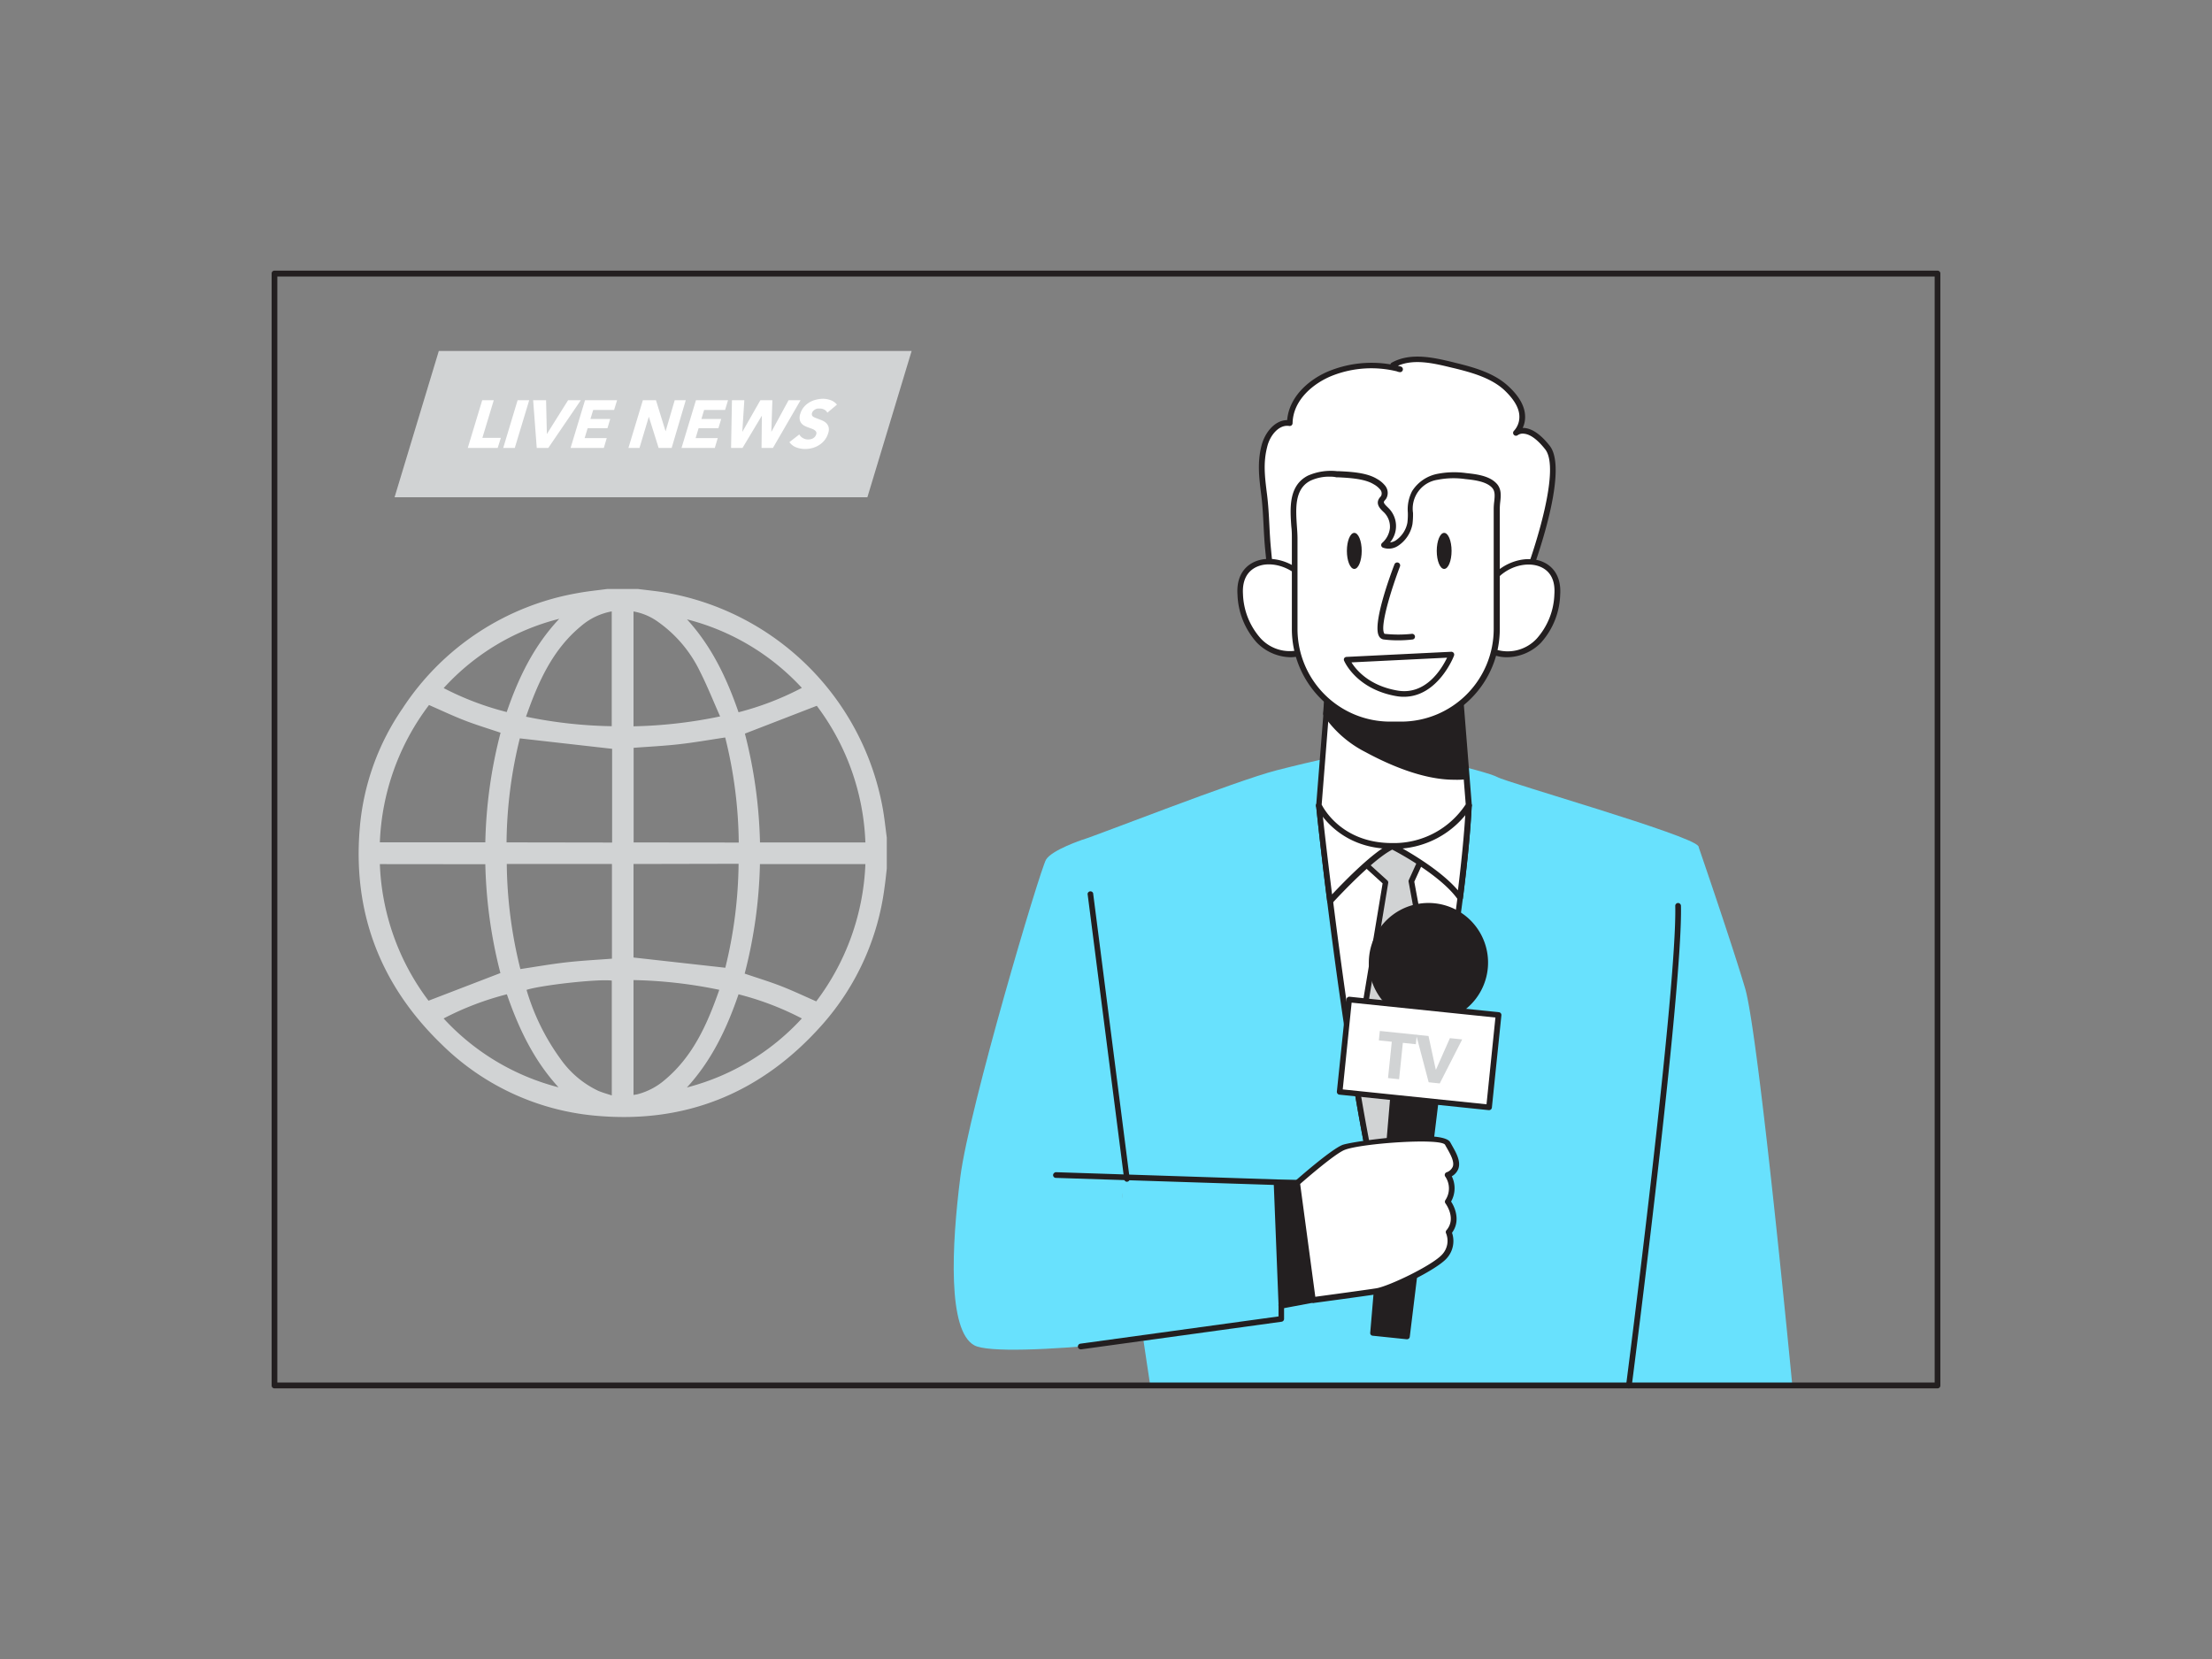 <svg id="_350_tv_presenter_flatline" data-name="#350_tv_presenter_flatline" xmlns="http://www.w3.org/2000/svg" viewBox="0 0 400 300"><rect x="0" y="0" width="400" height="300" fill="#808080" stroke="none"/><path d="M243.55,136.36s-5.42,1.07-12.72,2.94-32.41,11.75-35.08,12.55S208,250.55,208,250.55h86.53s13.62-95.62,12.55-97.56-34.69-11.51-36.31-12.47S250.82,134.76,243.55,136.36Z" fill="#68e1fd"/><path d="M265.58,145.62c-.22,4.76-.8,10.5-1.58,16.69-1,7.75-2.34,16.22-3.74,24.41-3.64,21.14-7.78,40.39-7.78,40.39-2.67-6.07-5.33-19.26-7.61-33.29-1.74-10.75-3.25-22-4.37-30.92-1.27-10.14-2-17.28-2-17.28Z" fill="#fff"/><path d="M252.48,227.63a.51.51,0,0,1-.47-.31c-2.33-5.29-4.91-16.54-7.64-33.42-1.45-8.9-2.92-19.3-4.38-30.93-1.26-10-2-17.22-2-17.3a.47.47,0,0,1,.13-.39.53.53,0,0,1,.38-.18h27.11a.51.51,0,0,1,.37.16.55.55,0,0,1,.15.38c-.21,4.41-.74,10-1.59,16.74-.89,6.94-2.15,15.16-3.74,24.42C257.17,207.71,253,227,253,227.22a.53.53,0,0,1-.46.41Zm-13.43-81.49c.2,1.89.91,8.29,2,16.7,1.46,11.62,2.93,22,4.37,30.9,2.48,15.28,4.82,25.89,7,31.61,1.07-5.11,4.43-21.36,7.42-38.72,1.59-9.25,2.84-17.46,3.73-24.38.82-6.4,1.34-11.82,1.56-16.11Z" fill="#231f20"/><path d="M255.21,159.41l5,27.31c-3.64,21.14-7.78,40.39-7.78,40.39-2.67-6.07-5.33-19.26-7.61-33.29l5.71-34.23-5.88-5.33,2.59-8.64.62-2.05,6.33,2.05,6.31,2Z" fill="#d1d3d4"/><path d="M252.48,227.63a.51.51,0,0,1-.47-.31c-2.33-5.29-4.91-16.54-7.64-33.42a.43.43,0,0,1,0-.16l5.65-34-5.66-5.14a.5.5,0,0,1-.15-.53l3.21-10.69a.5.5,0,0,1,.65-.34l12.64,4.1a.48.48,0,0,1,.31.28.51.51,0,0,1,0,.42l-5.27,11.6,5,27.14a.54.54,0,0,1,0,.18C257.17,207.71,253,227,253,227.22a.53.53,0,0,1-.46.41Zm-7.08-33.81c2.47,15.24,4.8,25.83,6.93,31.53,1.07-5.1,4.42-21.31,7.4-38.63l-5-27.22a.51.51,0,0,1,0-.3l5.1-11.22-11.59-3.76-3,9.88,5.63,5.11a.51.51,0,0,1,.16.47Z" fill="#231f20"/><path d="M265.58,145.62c-.22,4.76-.8,10.5-1.58,16.69-3.33-4.75-12.28-9.32-12.28-9.32-3.36,1.58-9.21,7.73-11.22,9.91-1.27-10.14-2-17.28-2-17.28Z" fill="#fff"/><path d="M240.5,163.42l-.16,0A.49.49,0,0,1,240,163c-1.26-10-2-17.22-2-17.3a.47.47,0,0,1,.13-.39.53.53,0,0,1,.38-.18h27.11a.51.51,0,0,1,.37.16.55.55,0,0,1,.15.38c-.21,4.41-.74,10-1.59,16.74a.51.51,0,0,1-.39.43.53.53,0,0,1-.55-.2c-2.92-4.18-10.45-8.3-11.85-9-3.37,1.73-9.12,7.82-10.84,9.68A.52.52,0,0,1,240.5,163.42Zm-1.45-17.28c.19,1.8.85,7.74,1.83,15.6,2.61-2.78,7.55-7.77,10.62-9.22a.53.53,0,0,1,.46,0c.34.18,7.92,4.08,11.68,8.48.72-5.86,1.19-10.85,1.4-14.87Z" fill="#231f20"/><path d="M276.07,104.56s7.36-19.08,3.76-23.63-5.73-2.62-5.73-2.62,3.6-3.33-1.8-8.22c-2.52-2.29-6.16-3.27-9.31-4-3.51-.85-7.71-1.94-11.07-.06a1.89,1.89,0,0,0,1.32.79,19.91,19.91,0,0,0-12.39.63c-3.81,1.47-7.52,4.78-7.6,9.1-2.19-.35-4.05,1.91-4.63,4.19-.79,3.08-.4,5.81,0,8.85.39,3.21.38,6.51.69,9.73.41,4.13.91,8.25,1.54,12.35C230.83,111.64,269.52,114.72,276.07,104.56Z" fill="#fff"/><path d="M243.66,112.61c-6.91,0-12.29-.41-12.87-.45a.51.51,0,0,1-.47-.44c-.6-3.92-1.11-8-1.54-12.38-.14-1.45-.22-2.94-.29-4.38-.09-1.76-.19-3.58-.4-5.33l-.05-.4c-.36-2.88-.7-5.6.08-8.65.59-2.32,2.38-4.6,4.64-4.61.39-4.55,4.44-7.69,7.9-9a20.52,20.52,0,0,1,10.77-1.08.49.49,0,0,1,.24-.31c3.45-1.93,7.73-.89,11.18-.06l.26.07c3.43.83,7,1.84,9.54,4.15,2.08,1.88,3.14,3.78,3.14,5.65a4.62,4.62,0,0,1-.44,2h.29c1.46.12,3,1.2,4.59,3.21,3.74,4.72-3.38,23.34-3.68,24.13l-.05.1C272.29,111.37,255.66,112.61,243.66,112.61Zm-12.38-1.45c4.13.28,38.3,2.35,44.32-6.84,2-5.27,6.61-19.54,3.82-23.07-1.73-2.19-3-2.74-3.82-2.82a1.58,1.58,0,0,0-1.16.27.52.52,0,0,1-.69-.77,3.68,3.68,0,0,0,1-2.59c0-1.55-1-3.19-2.8-4.87-2.37-2.14-5.79-3.11-9.09-3.91l-.27-.06c-3.2-.78-6.8-1.66-9.78-.37l.09.05a4.05,4.05,0,0,1,.47.12.52.52,0,0,1-.2,1,2,2,0,0,1-.59-.15A19.36,19.36,0,0,0,241,67.9c-3.3,1.28-7.18,4.31-7.26,8.63a.54.54,0,0,1-.19.39.55.55,0,0,1-.41.11c-1.86-.31-3.52,1.71-4,3.81-.73,2.85-.42,5.36-.06,8.27l.05.39c.22,1.79.32,3.63.41,5.41.07,1.42.15,2.9.29,4.33C230.22,103.48,230.71,107.38,231.28,111.16Zm44.79-6.6h0Z" fill="#231f20"/><path d="M268.51,108c1.21-7.53,13.7-9.38,13.09-.51a13.13,13.13,0,0,1-3.33,8.33c-2.14,2.18-5.6,3.21-8.38,2" fill="#fff"/><path d="M272.49,118.85a6.79,6.79,0,0,1-2.82-.59.52.52,0,0,1-.26-.68.53.53,0,0,1,.69-.26,7.16,7.16,0,0,0,7.8-1.85,12.65,12.65,0,0,0,3.18-8c.31-4.37-2.66-5.19-3.95-5.34-3.32-.39-7.47,2-8.11,6a.52.52,0,0,1-1-.16c.74-4.56,5.47-7.25,9.25-6.82,2.54.29,5.16,2.13,4.86,6.43a13.6,13.6,0,0,1-3.48,8.65A8.73,8.73,0,0,1,272.49,118.85Z" fill="#231f20"/><path d="M237.38,108c-1.21-7.53-13.7-9.38-13.08-.51a13.08,13.08,0,0,0,3.33,8.33c2.14,2.18,5.59,3.21,8.38,2" fill="#fff"/><path d="M233.4,118.85a8.74,8.74,0,0,1-6.14-2.66,13.66,13.66,0,0,1-3.48-8.65c-.3-4.3,2.32-6.14,4.87-6.43,3.78-.43,8.51,2.26,9.24,6.82a.51.51,0,0,1-.43.59.5.5,0,0,1-.59-.43c-.64-4-4.79-6.35-8.1-6-1.29.15-4.26,1-4,5.34a12.67,12.67,0,0,0,3.19,8,7.15,7.15,0,0,0,7.8,1.85.52.52,0,0,1,.68.26.51.51,0,0,1-.26.68A6.79,6.79,0,0,1,233.4,118.85Z" fill="#231f20"/><path d="M238.47,145.62s3.39,7.37,13.25,7.37a15.92,15.92,0,0,0,13.86-7.37l-.42-5.26-1-12.23-.92-11.43H240.77L240,126l-.23,3Z" fill="#fff"/><path d="M251.72,153.5c-10.08,0-13.68-7.58-13.71-7.66a.47.47,0,0,1,0-.26l2.29-28.93a.52.52,0,0,1,.52-.47h22.51a.53.53,0,0,1,.52.47l2.3,28.93a.72.72,0,0,1-.06.29A16.62,16.62,0,0,1,251.72,153.5Zm-12.72-8c.48.95,3.88,6.95,12.72,6.95a15.52,15.52,0,0,0,13.33-7l-2.25-28.29H241.24Z" fill="#231f20"/><path d="M239.79,129.08a20,20,0,0,0,7.4,6.48c4.84,2.68,12.09,5.7,18,4.8l-1-12.23a55.21,55.21,0,0,1-13,.08c-3.8-.33-7.71-.7-11.19-2.17Z" fill="#231f20"/><path d="M262.92,141c-5.93,0-12.4-3.05-16-5a20.25,20.25,0,0,1-7.58-6.66.52.52,0,0,1-.08-.3l.23-3a.49.49,0,0,1,.24-.39.48.48,0,0,1,.45,0c3.51,1.47,7.51,1.82,11,2.13a54,54,0,0,0,12.87-.09.53.53,0,0,1,.38.11.5.5,0,0,1,.18.35l1,12.23a.49.49,0,0,1-.42.53A14.82,14.82,0,0,1,262.92,141ZM240.3,129a19.33,19.33,0,0,0,7.13,6.17c3.84,2.13,11.1,5.53,17.2,4.81l-.89-11.24a55.73,55.73,0,0,1-12.57,0,40.18,40.18,0,0,1-10.71-2Z" fill="#231f20"/><path d="M251.37,131h2a17.25,17.25,0,0,0,17.25-17.25V92c0-1.58.65-3.11-.57-4.29s-3.45-1.43-5-1.6a15,15,0,0,0-5.14.15,6.51,6.51,0,0,0-4.14,2.86c-1.07,1.86-.51,3.54-.79,5.53s-2.39,4.68-4.63,3.87a4.74,4.74,0,0,0,1.58-3,4.19,4.19,0,0,0-1.23-3.26c-.48-.47-1.14-1-.92-1.66a4.19,4.19,0,0,1,.49-.7,1.55,1.55,0,0,0-.17-1.67,4.3,4.3,0,0,0-1.37-1.13c-1.81-1.14-4.85-1.23-7-1.34a9.88,9.88,0,0,0-5,.76c-4,2-2.61,7.42-2.61,11v16.34A17.25,17.25,0,0,0,251.37,131Z" fill="#fff"/><path d="M253.38,131.53h-2a17.79,17.79,0,0,1-17.77-17.77V97.42c0-.67,0-1.42-.1-2.21-.23-3.3-.52-7.4,3-9.2a10.31,10.31,0,0,1,5.24-.81H242c2.16.1,5.12.24,7,1.4a5,5,0,0,1,1.51,1.27,2.08,2.08,0,0,1,.19,2.24,2,2,0,0,1-.25.33,1.52,1.52,0,0,0-.19.27c-.1.27.32.67.66,1l.13.13a4.58,4.58,0,0,1,.32,6.24,2.32,2.32,0,0,0,1-.34,5,5,0,0,0,2.13-3.21,11.78,11.78,0,0,0,.08-1.86,7.14,7.14,0,0,1,.77-3.85,7,7,0,0,1,4.47-3.11,15.74,15.74,0,0,1,5.32-.16c1.59.17,4,.42,5.34,1.74,1.08,1,.94,2.34.81,3.48a11.69,11.69,0,0,0-.08,1.18v21.8A17.79,17.79,0,0,1,253.38,131.53ZM240.66,86.2a8,8,0,0,0-3.7.73c-2.9,1.49-2.65,5.06-2.44,8.21.06.81.11,1.57.11,2.28v16.34a16.75,16.75,0,0,0,16.74,16.73h2a16.75,16.75,0,0,0,16.74-16.73V92a10.88,10.88,0,0,1,.09-1.29c.13-1.2.17-2-.5-2.63-1.11-1.07-3.29-1.3-4.74-1.45a14.91,14.91,0,0,0-5,.13,5.27,5.27,0,0,0-4.44,6,13.94,13.94,0,0,1-.1,2,6,6,0,0,1-2.62,3.95,3.05,3.05,0,0,1-2.7.33.51.51,0,0,1-.18-.85,4.17,4.17,0,0,0,1.42-2.68,3.65,3.65,0,0,0-1.07-2.85l-.13-.12c-.49-.48-1.23-1.19-.91-2.09a1.81,1.81,0,0,1,.37-.58,1.66,1.66,0,0,0,.16-.21,1.06,1.06,0,0,0-.15-1.1,4,4,0,0,0-1.22-1c-1.62-1-4.42-1.15-6.47-1.25h-.28Q241.19,86.2,240.66,86.2Z" fill="#231f20"/><path d="M252.73,115.79a19.83,19.83,0,0,1-2.48-.15,1.12,1.12,0,0,1-.87-.58c-1.28-2.14,2.09-11.21,2.78-13a.51.51,0,1,1,1,.37c-1.52,4-3.65,10.78-2.85,12.1,0,.08.08.09.11.09a22.89,22.89,0,0,0,4.87,0,.52.52,0,0,1,.58.45.5.5,0,0,1-.45.57A22.07,22.07,0,0,1,252.73,115.79Z" fill="#231f20"/><path d="M253.87,126a7.8,7.8,0,0,1-1.49-.14c-7.07-1.28-9.22-6.15-9.31-6.35a.51.51,0,0,1,0-.48.52.52,0,0,1,.41-.24l18.94-.93a.55.55,0,0,1,.45.21.53.53,0,0,1,.06.49C262.94,118.6,260.07,126,253.87,126Zm-9.48-6.22c.82,1.32,3.13,4.16,8.18,5.07,5.28,1,8.18-4,9.11-5.92Z" fill="#231f20"/><ellipse cx="244.9" cy="99.62" rx="1.34" ry="3.26" fill="#231f20"/><ellipse cx="261.15" cy="99.62" rx="1.34" ry="3.26" fill="#231f20"/><path d="M195.75,151.85s-5.52,1.83-6.59,3.59-13.9,44.83-15.5,57.38-2.3,27.78,2.51,30.45,45.14-2,54.66-4.63l-2.67-25.37-25.11,3.53S197.08,156.12,195.75,151.85Z" fill="#68e1fd"/><path d="M234.56,214.41h0L190.93,213a.51.51,0,0,1-.5-.53.57.57,0,0,1,.53-.5l43.62,1.43a.52.52,0,0,1,0,1Z" fill="#231f20"/><path d="M195.43,244a.51.51,0,0,1-.51-.44.52.52,0,0,1,.44-.58l35.84-4.93v-1.92a.52.52,0,1,1,1,0v2.37a.52.52,0,0,1-.45.51l-36.28,5Z" fill="#231f20"/><path d="M203.8,213.7a.51.51,0,0,1-.51-.45l-6.62-51.61a.52.52,0,0,1,1-.13l6.61,51.61a.5.5,0,0,1-.44.57Z" fill="#231f20"/><polygon points="231.71 236.15 237.41 235.08 234.56 213.89 230.83 213.89 231.71 236.15" fill="#231f20"/><path d="M231.71,236.64a.5.5,0,0,1-.31-.1.54.54,0,0,1-.19-.37l-.88-22.26a.54.54,0,0,1,.14-.36.48.48,0,0,1,.36-.16h3.73a.5.5,0,0,1,.49.44L237.9,235a.5.5,0,0,1-.4.56l-5.7,1.07Zm-.36-22.25.84,21.16,4.66-.87-2.73-20.29Z" fill="#231f20"/><polygon points="254.44 241.69 248.27 241.05 253.56 178.7 262.02 179.58 254.44 241.69" fill="#231f20"/><path d="M254.44,242.18h-.06l-6.16-.64a.48.48,0,0,1-.44-.53l5.29-62.35a.5.5,0,0,1,.54-.45l8.46.87a.49.49,0,0,1,.34.19.54.54,0,0,1,.11.37l-7.59,62.11A.5.5,0,0,1,254.44,242.18Zm-5.63-1.58,5.19.54L261.47,180l-7.45-.77Z" fill="#231f20"/><circle cx="258.32" cy="174.07" r="10.27" fill="#231f20"/><path d="M258.34,184.84c-.38,0-.75,0-1.13-.05a10.78,10.78,0,1,1,7.9-2.36A10.66,10.66,0,0,1,258.34,184.84Zm0-20.54a9.77,9.77,0,0,0-1,19.49A9.77,9.77,0,0,0,268,175.08a9.8,9.8,0,0,0-8.72-10.73C259,164.32,258.64,164.3,258.31,164.3Zm10.22,10.83h0Z" fill="#231f20"/><rect x="243.03" y="182.11" width="27.17" height="16.77" transform="translate(20.96 -25.39) rotate(5.91)" fill="#fff"/><path d="M269.27,200.75h-.06l-27-2.8a.49.49,0,0,1-.35-.19.55.55,0,0,1-.11-.38l1.73-16.67a.53.53,0,0,1,.56-.47l27,2.8a.48.48,0,0,1,.35.19.47.47,0,0,1,.11.38l-1.72,16.68A.52.52,0,0,1,269.27,200.75ZM242.81,197l26,2.69L270.42,184l-26-2.69Z" fill="#231f20"/><path d="M253.68,188.58l-.68,6.58-2-.21.68-6.57-2.34-.24.18-1.71,6.68.69-.17,1.71Z" fill="#d1d3d4"/><path d="M260.35,195.92l-2-.21-2.27-8.6,2.24.23,1.31,6.07h.05l2.51-5.68,2.22.23Z" fill="#d1d3d4"/><path d="M234.56,213.89s6.23-5.52,8.37-6.41,17.8-2.67,18.87-.71,2.85,4.45,0,5.7a4.29,4.29,0,0,1,0,4.8s2.31,3,.18,5.52a4.14,4.14,0,0,1-.71,4.32c-1.79,2.09-10,6-12.32,6.37s-11.54,1.6-11.54,1.6Z" fill="#fff"/><path d="M237.41,235.59a.5.5,0,0,1-.31-.1.52.52,0,0,1-.2-.34L234.05,214a.51.51,0,0,1,.17-.45c.26-.23,6.32-5.59,8.51-6.5,1.48-.62,18.14-3,19.52-.49l.32.57c.75,1.33,1.61,2.84,1.16,4.18a2.64,2.64,0,0,1-1.2,1.4,4.89,4.89,0,0,1-.13,4.57c.82,1.23,1.67,3.63.17,5.64a4.64,4.64,0,0,1-.91,4.57c-1.83,2.15-10.21,6.16-12.63,6.54-2.26.35-11.46,1.59-11.55,1.6Zm-2.3-21.49,2.74,20.4c2-.27,9.08-1.23,11-1.53,2.25-.35,10.32-4.21,12-6.19a3.61,3.61,0,0,0,.64-3.77.51.51,0,0,1,.08-.55c1.83-2.14-.12-4.76-.2-4.87a.52.52,0,0,1,0-.57,3.8,3.8,0,0,0,0-4.23.51.51,0,0,1-.1-.45.52.52,0,0,1,.29-.34,1.89,1.89,0,0,0,1.16-1.06c.3-.9-.43-2.2-1.08-3.35-.11-.19-.22-.38-.32-.57-.73-1.29-15.35-.26-18.22.94C241.3,208.72,236.2,213.14,235.11,214.1Z" fill="#231f20"/><path d="M307.11,153s6,17.41,8.46,25.71,8.54,71.85,8.54,71.85H294.56s1.07-80.42,3.91-87.65A19,19,0,0,1,307.11,153Z" fill="#68e1fd"/><path d="M294.56,251.06h-.07a.52.52,0,0,1-.44-.58c.09-.71,9.24-71.63,8.89-86.67a.51.51,0,0,1,.51-.52.54.54,0,0,1,.52.5c.36,15.11-8.81,86.11-8.9,86.82A.52.52,0,0,1,294.56,251.06Z" fill="#231f20"/><path d="M350.36,251.06H49.64a.51.51,0,0,1-.52-.51V49.45a.51.51,0,0,1,.52-.51H350.36a.51.51,0,0,1,.52.51v201.1A.51.51,0,0,1,350.36,251.06ZM50.15,250h299.7V50H50.15Z" fill="#231f20"/><polygon points="156.85 89.92 71.35 89.92 79.35 63.47 164.85 63.47 156.85 89.92" fill="#d1d3d4"/><path d="M84.59,81l2.61-8.63h2.09l-2.06,6.81h3.34L90,81Z" fill="#fff"/><path d="M91,81l2.6-8.63h2.1L93.09,81Z" fill="#fff"/><path d="M99.15,81H97.06l-.65-8.63h2.34l.14,6.12h0l3.84-6.12h2.3Z" fill="#fff"/><path d="M103.18,81l2.61-8.63h5.8l-.54,1.76h-3.78l-.5,1.63h3.58l-.5,1.67h-3.58l-.55,1.79h4L109.19,81Z" fill="#fff"/><path d="M119.1,81l-1.77-5.64h0L115.64,81h-2l2.61-8.63h2.37L120.36,78h0l1.65-5.63h2L121.46,81Z" fill="#fff"/><path d="M123.24,81l2.61-8.63h5.8l-.53,1.76h-3.79l-.49,1.63h3.58l-.51,1.67h-3.58l-.54,1.79h4L129.26,81Z" fill="#fff"/><path d="M139.77,81h-2.06l.06-5.84h0L134.27,81H132.2l.16-8.63h2.24l-.37,5.74h0l3.27-5.74h2.17l-.19,5.74h0l3.12-5.74h2.17Z" fill="#fff"/><path d="M149.61,74.63a1.24,1.24,0,0,0-.54-.55,1.61,1.61,0,0,0-.77-.2,3.28,3.28,0,0,0-.43,0,1.36,1.36,0,0,0-.43.14,1.59,1.59,0,0,0-.37.27,1,1,0,0,0-.24.42.65.65,0,0,0,0,.36.53.53,0,0,0,.19.26,2,2,0,0,0,.36.2l.49.19c.27.1.54.2.82.32a2.43,2.43,0,0,1,.72.47,1.63,1.63,0,0,1,.43.73,1.93,1.93,0,0,1-.07,1.07,3.75,3.75,0,0,1-.66,1.29,4,4,0,0,1-1,.89,4.56,4.56,0,0,1-1.22.53,5.18,5.18,0,0,1-1.28.17,4.47,4.47,0,0,1-1.7-.32,2.64,2.64,0,0,1-1.16-.92l1.79-1.39a1.59,1.59,0,0,0,.64.65,1.86,1.86,0,0,0,.95.26,2.4,2.4,0,0,0,.46-.05,1.23,1.23,0,0,0,.43-.16,1.21,1.21,0,0,0,.58-.73.64.64,0,0,0,0-.41.75.75,0,0,0-.26-.31,1.78,1.78,0,0,0-.48-.26l-.68-.25a5.78,5.78,0,0,1-.72-.31,1.85,1.85,0,0,1-.56-.47,1.47,1.47,0,0,1-.29-.7,2.13,2.13,0,0,1,.11-1,3.31,3.31,0,0,1,.66-1.23,4,4,0,0,1,1-.84,4.37,4.37,0,0,1,1.21-.48,5.56,5.56,0,0,1,1.25-.16,4.07,4.07,0,0,1,1.42.27,2.61,2.61,0,0,1,1.09.79Z" fill="#fff"/><g id="LZBuvx"><path d="M109.79,106.51h5.6c1.6.21,3.2.36,4.79.62a48.32,48.32,0,0,1,39.44,39c.32,1.77.5,3.56.74,5.34v5.59c-.13,1.17-.25,2.34-.42,3.5a46.22,46.22,0,0,1-11.26,24.74c-10.81,12.19-24.41,17.9-40.7,16.48A45.36,45.36,0,0,1,79.9,188.89C68.78,178.17,63.72,165,65.07,149.6a44.66,44.66,0,0,1,7.74-21.52,47.58,47.58,0,0,1,31.64-20.83C106.22,106.92,108,106.75,109.79,106.51Zm24.91,26.15a86.23,86.23,0,0,1,2.73,19.68h19.06a43.69,43.69,0,0,0-8.79-24.71Zm-66,19.66H87.76a85.5,85.5,0,0,1,2.76-19.82c-2.25-.76-4.44-1.42-6.57-2.25s-4.2-1.81-6.37-2.76A43.81,43.81,0,0,0,68.69,152.32Zm87.8,3.94H137.42a85.71,85.71,0,0,1-2.76,19.8c2.25.77,4.45,1.43,6.58,2.26s4.2,1.81,6.36,2.76A44,44,0,0,0,156.49,156.26Zm-87.81,0a43.66,43.66,0,0,0,8.8,24.7l13-5a86.16,86.16,0,0,1-2.73-19.68Zm42-3.9V135.41L94,133.52a80.91,80.91,0,0,0-2.4,18.81Zm22.9,0a81,81,0,0,0-2.45-19c-2.87.43-5.59.91-8.33,1.22s-5.49.44-8.23.65v17.11Zm-41.95,3.88a81.26,81.26,0,0,0,2.46,19c2.85-.43,5.57-.91,8.31-1.22s5.49-.45,8.25-.66V156.23Zm22.92,0v16.91L131.16,175a81.36,81.36,0,0,0,2.4-18.8ZM95.12,129.6a82.85,82.85,0,0,0,15.5,1.72V110.56a11.74,11.74,0,0,0-5.54,2.65C99.9,117.48,97.32,123.33,95.12,129.6Zm.1,49.42a40.65,40.65,0,0,0,6.18,12.53,17.48,17.48,0,0,0,6.77,5.7c.77.33,1.59.55,2.46.84V177.32C108,177,97.75,178.17,95.22,179Zm19.34-68.45v20.77a84.4,84.4,0,0,0,15.66-1.79c-1.24-2.78-2.31-5.49-3.62-8.08a23.4,23.4,0,0,0-7.58-9A10.77,10.77,0,0,0,114.56,110.57Zm0,66.66V198c.3-.05.54-.08.78-.14a12.29,12.29,0,0,0,4.82-2.53c5.16-4.29,7.74-10.13,9.91-16.34A83.46,83.46,0,0,0,114.54,177.23ZM124.23,112c4.45,4.86,7.19,10.63,9.32,16.8A52.64,52.64,0,0,0,145,124.39,42.54,42.54,0,0,0,124.23,112Zm9.31,67.83c-2.13,6.23-4.9,12-9.33,16.82A42.7,42.7,0,0,0,145,184.17,52.76,52.76,0,0,0,133.54,179.8ZM80.23,124.43a53,53,0,0,0,11.4,4.33c2.12-6.19,4.89-11.95,9.5-16.86A42.11,42.11,0,0,0,80.23,124.43ZM101,196.62c-4.46-4.86-7.21-10.65-9.34-16.82a52.92,52.92,0,0,0-11.44,4.37A42.64,42.64,0,0,0,101,196.62Z" fill="#d1d3d4"/></g></svg>